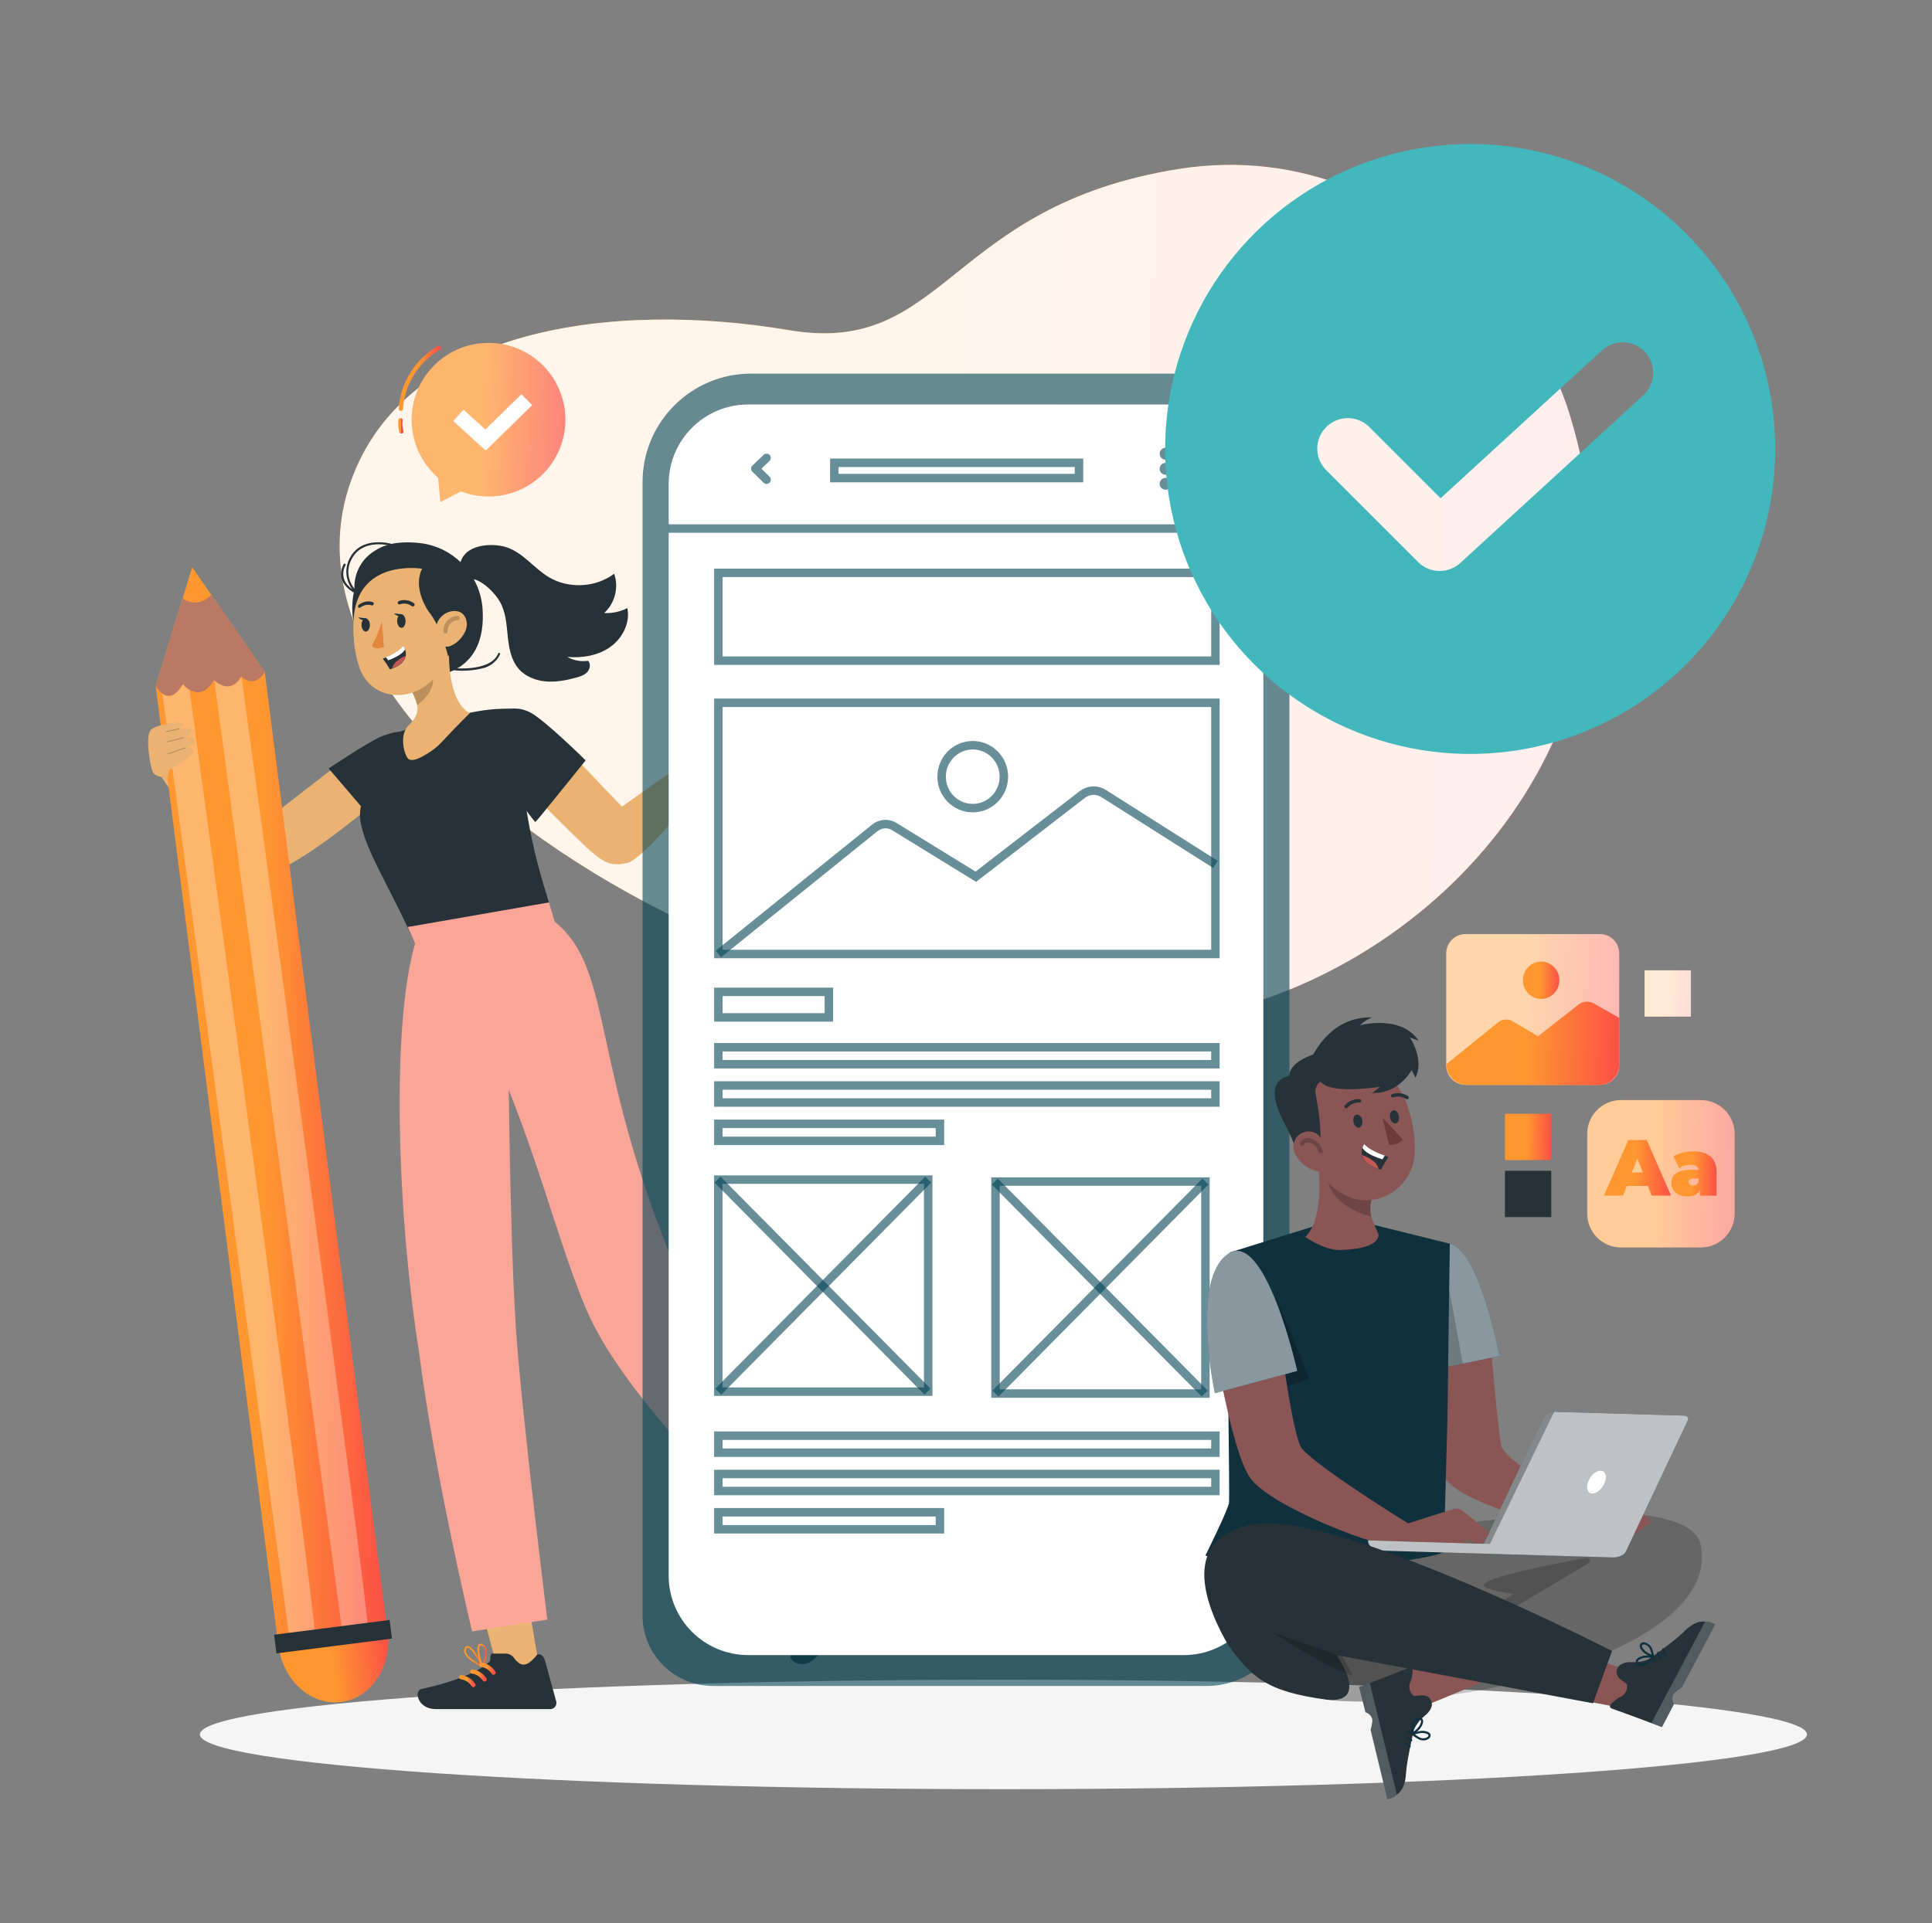 <svg width="228" height="227" viewBox="0 0 228 227" fill="none" xmlns="http://www.w3.org/2000/svg">
<rect x="0" y="0" width="228" height="227" fill="#808080" stroke="none"/>
<g id="Mobile UI-UX-rafiki 1">
<g id="freepik--background-simple--inject-31">
<g id="Group">
<path id="Vector" d="M185.251 48.956C183.245 42.396 179.155 36.121 172.84 30.618C165.397 24.132 153.886 17.597 139.084 19.952C111.757 24.301 111.673 42.102 93.158 38.98C72.185 35.445 47.758 38.715 41.369 56.927C29.234 91.518 105.89 131.201 147.209 118.588C172.932 110.736 195.9 83.787 185.251 48.956Z" fill="url(#paint0_linear_10047_28924)"/>
<path id="Vector_2" opacity="0.9" d="M185.251 48.956C183.245 42.396 179.155 36.121 172.84 30.618C165.397 24.132 153.886 17.597 139.084 19.952C111.757 24.301 111.673 42.102 93.158 38.98C72.185 35.445 47.758 38.715 41.369 56.927C29.234 91.518 105.89 131.201 147.209 118.588C172.932 110.736 195.9 83.787 185.251 48.956Z" fill="white"/>
</g>
</g>
<g id="freepik--Shadow--inject-31">
<path id="Vector_3" d="M213.244 204.737C213.244 208.307 170.788 211.201 118.415 211.201C66.042 211.201 23.586 208.307 23.586 204.737C23.586 201.167 66.042 198.273 118.415 198.273C170.788 198.273 213.244 201.167 213.244 204.737Z" fill="#F5F5F5"/>
</g>
<g id="freepik--Text--inject-31">
<g id="Group_2">
<path id="Vector_4" d="M200.721 129.859H191.305C189.102 129.859 187.316 131.645 187.316 133.848V143.264C187.316 145.467 189.102 147.252 191.305 147.252H200.721C202.924 147.252 204.709 145.467 204.709 143.264V133.848C204.709 131.645 202.924 129.859 200.721 129.859Z" fill="url(#paint1_linear_10047_28924)"/>
<path id="Vector_5" opacity="0.5" d="M200.721 129.859H191.305C189.102 129.859 187.316 131.645 187.316 133.848V143.264C187.316 145.467 189.102 147.252 191.305 147.252H200.721C202.924 147.252 204.709 145.467 204.709 143.264V133.848C204.709 131.645 202.924 129.859 200.721 129.859Z" fill="white"/>
<g id="Group_3">
<path id="Vector_6" d="M194.476 139.992H191.979L191.538 141.137H189.285L192.157 134.566H194.335L197.208 141.137H194.917L194.476 139.992ZM193.866 138.396L193.228 136.744L192.589 138.396H193.866Z" fill="url(#paint2_linear_10047_28924)"/>
<path id="Vector_7" d="M202.578 138.379V141.139H200.606V140.463C200.362 140.979 199.874 141.233 199.152 141.233C197.894 141.233 197.246 140.519 197.246 139.637C197.246 138.642 197.997 138.088 199.593 138.088H200.447C200.381 137.694 200.081 137.487 199.48 137.487C199.02 137.487 198.504 137.637 198.166 137.891L197.49 136.492C198.091 136.117 199.001 135.91 199.799 135.91C201.564 135.91 202.578 136.671 202.578 138.379ZM200.456 139.468V139.111H199.931C199.48 139.111 199.283 139.261 199.283 139.543C199.283 139.778 199.471 139.956 199.79 139.956C200.081 139.956 200.344 139.806 200.456 139.468Z" fill="url(#paint3_linear_10047_28924)"/>
</g>
</g>
</g>
<g id="freepik--Image--inject-31">
<g id="Group_4">
<path id="Vector_8" d="M188.799 110.258H172.969C171.702 110.258 170.676 111.284 170.676 112.551V125.768C170.676 127.034 171.702 128.061 172.969 128.061H188.799C190.065 128.061 191.091 127.034 191.091 125.768V112.551C191.091 111.284 190.065 110.258 188.799 110.258Z" fill="url(#paint4_linear_10047_28924)"/>
<path id="Vector_9" opacity="0.6" d="M188.799 110.258H172.969C171.702 110.258 170.676 111.284 170.676 112.551V125.768C170.676 127.034 171.702 128.061 172.969 128.061H188.799C190.065 128.061 191.091 127.034 191.091 125.768V112.551C191.091 111.284 190.065 110.258 188.799 110.258Z" fill="white"/>
<path id="Vector_10" d="M186.31 118.565L181.505 122.327L178.531 120.562C177.979 120.235 177.282 120.285 176.784 120.689L170.7 125.61C170.675 126.957 171.759 128.063 173.106 128.065L188.677 128.088C190.016 128.073 191.093 126.983 191.093 125.644V120.151L188.054 118.434C187.5 118.121 186.812 118.173 186.31 118.565Z" fill="url(#paint5_linear_10047_28924)"/>
<path id="Vector_11" d="M184.025 115.71C184.025 116.929 183.061 117.917 181.87 117.917C180.68 117.917 179.715 116.929 179.715 115.71C179.715 114.492 180.68 113.504 181.87 113.504C183.061 113.504 184.025 114.492 184.025 115.71Z" fill="url(#paint6_linear_10047_28924)"/>
</g>
</g>
<g id="freepik--Colors--inject-31">
<path id="Vector_12" d="M183.066 131.473H177.602V136.937H183.066V131.473Z" fill="url(#paint7_linear_10047_28924)"/>
<path id="Vector_13" d="M183.066 138.203H177.602V143.668H183.066V138.203Z" fill="#263238"/>
<g id="Group_5">
<path id="Vector_14" d="M199.547 114.539H194.082V120.004H199.547V114.539Z" fill="url(#paint8_linear_10047_28924)"/>
<path id="Vector_15" opacity="0.8" d="M199.547 114.539H194.082V120.004H199.547V114.539Z" fill="white"/>
</g>
</g>
<g id="freepik--Speech_Bubble--inject-31">
<g id="Group_6">
<g id="Group_7">
<path id="Vector_16" d="M50.909 43.48C54.258 39.757 59.992 39.454 63.715 42.803C67.438 46.153 67.741 51.886 64.391 55.609C61.806 58.484 57.801 59.31 54.396 58L51.974 59.245L51.702 56.381C51.664 56.347 51.623 56.32 51.585 56.286C47.862 52.936 47.559 47.203 50.909 43.48Z" fill="url(#paint9_linear_10047_28924)"/>
<g id="Group_8" opacity="0.3">
<path id="Vector_17" d="M50.909 43.48C54.258 39.757 59.992 39.454 63.715 42.803C67.438 46.153 67.741 51.886 64.391 55.609C61.806 58.484 57.801 59.31 54.396 58L51.974 59.245L51.702 56.381C51.664 56.347 51.623 56.32 51.585 56.286C47.862 52.936 47.559 47.203 50.909 43.48Z" fill="white"/>
</g>
<path id="Vector_18" d="M51.812 41.066C49.238 42.503 47.479 45.305 47.305 48.248" stroke="url(#paint10_linear_10047_28924)" stroke-width="0.5" stroke-linecap="round" stroke-linejoin="round"/>
<path id="Vector_19" d="M47.271 49.602C47.211 50.047 47.245 50.505 47.369 50.938" stroke="url(#paint11_linear_10047_28924)" stroke-width="0.5" stroke-linecap="round" stroke-linejoin="round"/>
</g>
<path id="Vector_20" d="M57.316 53.186L53.488 49.693L54.707 48.357L57.274 50.7L61.539 46.535L62.802 47.829L57.316 53.186Z" fill="white"/>
</g>
</g>
<g id="freepik--Character_1--inject-31">
<g id="Group_9">
<g id="Group_10">
<g id="Group_11">
<path id="Vector_21" d="M81.512 89.918C81.512 89.918 80.942 88.791 81.278 87.802C81.615 86.814 81.62 85.935 81.921 85.217C82.222 84.499 82.548 85.498 82.614 86.064C82.68 86.63 82.76 87.272 83.177 87.153C83.595 87.035 86.203 84.367 86.801 84.269C87.398 84.171 87.111 84.735 87.111 84.735C87.111 84.735 87.762 84.104 88.082 84.293C88.165 84.343 88.279 84.592 88.027 84.926C87.461 85.678 86.192 87.194 86.192 87.194C86.263 87.105 87.963 85.346 88.252 85.116C88.63 84.815 88.962 84.865 89.129 85.09C89.367 85.41 87.334 87.663 87.314 87.818C87.314 87.818 88.442 86.482 88.946 86.584C89.45 86.686 88.786 87.566 88.053 88.231C87.382 88.84 86.224 90.211 85.481 90.764C84.566 91.446 83.798 91.698 82.861 91.181C81.924 90.663 81.512 89.918 81.512 89.918Z" fill="#E9B376"/>
<path id="Vector_22" opacity="0.3" d="M87.009 84.801C86.5 85.32 86.014 85.861 85.555 86.424" stroke="black" stroke-width="0.25" stroke-linecap="round" stroke-linejoin="round"/>
<path id="Vector_23" opacity="0.3" d="M86.894 88.353C86.42 87.543 85.703 86.877 84.859 86.465" stroke="black" stroke-width="0.25" stroke-linecap="round" stroke-linejoin="round"/>
<path id="Vector_24" opacity="0.3" d="M83.254 87.617C83.484 87.923 83.604 88.31 83.586 88.692C83.569 89.074 83.414 89.448 83.156 89.731" stroke="black" stroke-width="0.25" stroke-linecap="round" stroke-linejoin="round"/>
</g>
<path id="Vector_25" d="M60.758 84.122C60.758 84.122 62.705 83.786 65.961 87.342C70.076 91.837 73.404 95.205 73.404 95.205L82.136 89.038L84.3 91.175C84.3 91.175 76.153 101.296 74.112 101.836C72.071 102.376 71.183 101.687 69.862 100.607C68.542 99.527 60.319 91.244 60.499 91.304C60.679 91.364 60.758 84.122 60.758 84.122Z" fill="#EBB373"/>
</g>
<path id="Vector_26" d="M63.444 195.677C63.414 195.412 62.46 189.859 62.46 189.859L57.141 191.07L58.642 196.752L62.283 197.367L63.444 195.677Z" fill="#EBB373"/>
<path id="Vector_27" d="M20.379 89.438C20.647 89.602 30.103 97.8 30.212 97.746C30.322 97.691 40.106 89.984 40.707 89.711C41.308 89.438 44.441 94.903 44.159 94.903C43.877 94.903 34.533 103.129 30.637 103.347C26.739 103.566 18.469 90.859 18.469 90.859L20.379 89.438Z" fill="#EBB373"/>
<path id="Vector_28" d="M102.361 184.731L99.128 187.546L91.731 181.116L94.964 178.297L102.361 184.731Z" fill="#EBB373"/>
<g id="Group_12">
<path id="Vector_29" d="M96.205 186.441L97.405 185.232C97.676 184.959 98.066 184.843 98.447 184.9C100.091 185.148 100.251 184.266 100.108 182.62C100.53 182.082 101.212 182.501 101.4 182.609L105.585 184.967C105.937 185.161 106.066 185.604 105.872 185.957C105.838 186.019 105.794 186.077 105.743 186.127C104.286 187.595 103.597 188.29 101.784 190.117L96.239 195.707C94.727 197.23 92.878 196.023 93.359 195.254C95.535 191.813 96.687 188.991 96.732 187.304C96.748 187 96.476 187.059 96.205 186.441Z" fill="#263238"/>
<path id="Vector_30" d="M95.038 188.72C95.569 188.638 96.091 188.5 96.594 188.309C96.64 188.285 96.658 188.228 96.635 188.182C96.622 188.157 96.598 188.139 96.571 188.133C96.318 188.048 94.078 187.338 93.597 187.782C93.507 187.859 93.468 187.982 93.499 188.097C93.53 188.316 93.663 188.507 93.857 188.611C94.229 188.772 94.643 188.811 95.038 188.72ZM96.246 188.226C95.638 188.423 94.501 188.729 93.974 188.433C93.837 188.352 93.742 188.215 93.712 188.058C93.696 188.01 93.711 187.957 93.751 187.924C94.016 187.682 95.319 187.954 96.246 188.226Z" fill="url(#paint12_linear_10047_28924)"/>
<path id="Vector_31" d="M96.573 188.316C96.595 188.32 96.618 188.317 96.639 188.307C96.664 188.279 96.669 188.239 96.653 188.205C96.642 188.116 95.873 186.103 94.733 186.387C94.451 186.463 94.387 186.612 94.391 186.729C94.391 187.289 95.856 188.158 96.525 188.339L96.573 188.316ZM94.87 186.537C95.604 186.441 96.187 187.598 96.394 188.065C95.657 187.791 94.579 187.052 94.596 186.708C94.592 186.68 94.582 186.603 94.794 186.553L94.87 186.537Z" fill="url(#paint13_linear_10047_28924)"/>
<path id="Vector_32" d="M96.305 188.207C96.775 187.847 97.407 187.707 97.985 187.836" stroke="url(#paint14_linear_10047_28924)" stroke-width="0.5" stroke-linecap="round" stroke-linejoin="round"/>
<path id="Vector_33" d="M96.125 189.519C96.595 189.159 97.227 189.02 97.805 189.149" stroke="url(#paint15_linear_10047_28924)" stroke-width="0.5" stroke-linecap="round" stroke-linejoin="round"/>
<path id="Vector_34" d="M95.672 190.926C96.142 190.566 96.774 190.426 97.352 190.555" stroke="url(#paint16_linear_10047_28924)" stroke-width="0.5" stroke-linecap="round" stroke-linejoin="round"/>
</g>
<g id="Group_13">
<g id="Group_14">
<path id="Vector_35" d="M40.258 200.907C43.817 200.453 46.273 196.733 45.745 192.599C45.217 188.466 41.904 185.484 38.345 185.938C34.787 186.393 32.331 190.113 32.859 194.246C33.387 198.38 36.7 201.362 40.258 200.907Z" fill="url(#paint17_linear_10047_28924)"/>
</g>
<path id="Vector_36" d="M18.367 80.96L22.683 66.961L31.244 79.315L45.653 192.072L32.776 193.718L18.367 80.96Z" fill="url(#paint18_linear_10047_28924)"/>
<path id="Vector_37" d="M24.948 70.219C23.923 71.243 22.789 71.397 21.54 70.663L18.367 80.959C18.367 80.959 19.849 83.718 21.573 80.747C21.573 80.747 23.542 83.211 25.245 80.278C25.245 80.278 27.092 82.204 28.448 79.869C28.448 79.869 30.041 81.386 31.244 79.314L24.948 70.219Z" fill="#B97964"/>
<path id="Vector_38" opacity="0.3" d="M25.289 80.288L40.428 192.896L43.426 192.513C43.885 192.313 28.492 79.879 28.492 79.879C27.136 82.214 25.289 80.288 25.289 80.288Z" fill="white"/>
<path id="Vector_39" opacity="0.3" d="M21.587 80.785C20.636 82.423 19.759 82.318 19.164 81.895L34.197 193.717L37.195 193.333C37.632 193.143 23.699 91.206 22.364 81.449C21.892 81.165 21.587 80.785 21.587 80.785Z" fill="white"/>
<path id="Vector_40" d="M32.623 195.169L46.262 193.426L45.98 191.225L32.342 192.968L32.623 195.169Z" fill="#263238"/>
</g>
<g id="Group_15">
<path id="Vector_41" d="M20.052 90.845C20.052 90.845 22.57 89.544 22.772 88.79C22.974 88.035 21.887 88.281 21.887 88.281C21.887 88.281 23.067 87.937 22.988 87.416C22.894 86.792 21.756 87.054 21.756 87.054C21.756 87.054 22.708 86.734 22.607 86.275C22.503 85.8 21.197 86.005 21.197 86.005C21.197 86.005 21.825 85.653 21.574 85.374C21.324 85.094 18.545 85.477 17.822 86.136C17.099 86.796 17.7 90.353 18.014 91.091C18.104 91.303 18.32 91.638 19.368 91.786C19.587 91.817 19.798 91.675 19.847 91.459L19.978 90.885L20.052 90.845Z" fill="#EBB373"/>
<path id="Vector_42" opacity="0.2" d="M21.872 88.224L21.867 88.225L19.839 88.924C19.812 88.933 19.798 88.966 19.808 88.997C19.818 89.028 19.849 89.046 19.875 89.036L21.903 88.338C21.93 88.328 21.945 88.296 21.935 88.265C21.925 88.235 21.898 88.218 21.872 88.224Z" fill="black"/>
<path id="Vector_43" opacity="0.2" d="M21.685 87.009L21.684 87.009L19.683 87.525C19.655 87.532 19.639 87.564 19.646 87.595C19.654 87.627 19.678 87.643 19.712 87.64L21.713 87.124C21.741 87.117 21.757 87.085 21.749 87.054C21.741 87.022 21.713 87.003 21.685 87.009Z" fill="black"/>
<path id="Vector_44" opacity="0.2" d="M21.116 85.962L19.617 86.303C19.589 86.309 19.573 86.34 19.58 86.372C19.587 86.404 19.616 86.424 19.644 86.418L21.142 86.077C21.17 86.071 21.187 86.04 21.18 86.008C21.172 85.977 21.144 85.956 21.116 85.962Z" fill="black"/>
</g>
<g id="Group_16">
<path id="Vector_45" d="M57.982 195.199H59.686C60.071 195.199 60.428 195.394 60.655 195.705C61.638 197.047 62.376 196.54 63.444 195.278C64.123 195.199 64.306 195.979 64.362 196.188L65.635 200.82C65.745 201.207 65.522 201.61 65.135 201.72C65.066 201.74 64.995 201.75 64.923 201.748H51.428C49.282 201.748 48.837 199.585 49.721 199.385C53.697 198.507 56.512 197.337 57.741 196.18C57.969 195.978 57.735 195.826 57.982 195.199Z" fill="#263238"/>
<path id="Vector_46" d="M55.541 195.974C55.974 196.293 56.438 196.566 56.928 196.789C56.978 196.805 57.031 196.778 57.047 196.728C57.056 196.701 57.052 196.672 57.037 196.648C56.919 196.409 55.846 194.318 55.192 194.29C55.073 194.28 54.959 194.34 54.898 194.442C54.765 194.618 54.724 194.847 54.786 195.059C54.934 195.437 55.198 195.757 55.541 195.974ZM56.743 196.483C56.175 196.191 55.156 195.599 54.995 195.017C54.956 194.862 54.986 194.698 55.077 194.566C55.099 194.521 55.148 194.494 55.199 194.499C55.558 194.517 56.282 195.634 56.743 196.483Z" fill="url(#paint19_linear_10047_28924)"/>
<path id="Vector_47" d="M56.908 196.781C56.921 196.8 56.94 196.814 56.961 196.822C56.998 196.82 57.031 196.796 57.044 196.76C57.099 196.69 57.987 194.726 56.982 194.117C56.73 193.97 56.579 194.029 56.498 194.115C56.101 194.51 56.516 196.161 56.858 196.764L56.908 196.781ZM56.972 194.32C57.557 194.773 57.146 196.002 56.961 196.477C56.636 195.762 56.401 194.476 56.658 194.245C56.675 194.223 56.722 194.161 56.907 194.277L56.972 194.32Z" fill="url(#paint20_linear_10047_28924)"/>
<path id="Vector_48" d="M56.801 196.516C57.387 196.596 57.932 196.946 58.247 197.447" stroke="url(#paint21_linear_10047_28924)" stroke-width="0.5" stroke-linecap="round" stroke-linejoin="round"/>
<path id="Vector_49" d="M55.742 197.312C56.329 197.393 56.873 197.743 57.189 198.244" stroke="url(#paint22_linear_10047_28924)" stroke-width="0.5" stroke-linecap="round" stroke-linejoin="round"/>
<path id="Vector_50" d="M54.426 197.98C55.013 198.061 55.557 198.411 55.872 198.912" stroke="url(#paint23_linear_10047_28924)" stroke-width="0.5" stroke-linecap="round" stroke-linejoin="round"/>
</g>
<g id="Group_17">
<path id="Vector_51" d="M45.15 87.42C45.15 87.42 42.139 94.143 42.513 96.78C43.012 100.302 46.042 104.706 48.982 111.402L65.481 108.846C63.477 102.171 61.959 98.442 60.772 83.645C58.329 83.643 57.201 83.755 54.786 84.273C52.212 84.791 49.679 85.491 47.204 86.368C44.022 87.543 45.15 87.42 45.15 87.42Z" fill="#263238"/>
<path id="Vector_52" d="M59.789 83.876C59.789 83.876 60.853 83.241 62.53 84.075C64.207 84.909 69.113 89.757 69.113 89.757C69.113 89.757 63.26 97.044 63.174 97.044C63.088 97.044 59.961 92.799 59.961 92.799L59.789 83.876Z" fill="#263238"/>
</g>
<path id="Vector_53" d="M42.784 95.388L38.785 90.71C38.785 90.71 43.689 87.428 45.085 86.9C46.481 86.372 47.205 86.371 47.205 86.371L42.784 95.388Z" fill="#263238"/>
<g id="Group_18">
<path id="Vector_54" d="M48.981 111.404C46.145 121.105 46.882 143.466 49.451 159.596C51.295 174.168 55.713 192.576 55.713 192.576L64.591 191.184C64.591 191.184 61.62 167.32 60.906 157.146C59.939 143.125 59.882 109.715 59.882 109.715L48.111 109.414L48.981 111.404Z" fill="#FBA599"/>
<path id="Vector_55" d="M48.195 109.413C48.195 109.413 54.065 115.758 58.391 124.922C62.896 134.466 65.93 146.992 69.252 154.704C74.512 166.914 93.751 183.975 93.751 183.975L98.297 180.203C98.297 180.203 84.553 160.756 80.914 152.474C69.261 125.962 72.72 114.733 65.48 108.81L64.796 106.523L48.195 109.413Z" fill="#FBA599"/>
</g>
<path id="Vector_56" d="M42.371 70.228C42.399 70.219 42.423 70.201 42.44 70.177C42.472 70.117 42.451 70.042 42.392 70.008C41.121 69.09 40.739 67.367 41.501 65.997C42.775 63.521 45.983 64.398 46.016 64.404C46.079 64.433 46.153 64.406 46.182 64.343C46.211 64.28 46.183 64.206 46.12 64.177C46.109 64.171 46.096 64.168 46.083 64.166C46.054 64.174 42.643 63.225 41.276 65.884C40.477 67.367 40.891 69.212 42.246 70.212C42.283 70.237 42.329 70.243 42.371 70.228Z" fill="#263238"/>
<path id="Vector_57" d="M42.61 70.317C42.65 70.305 42.682 70.274 42.696 70.235C42.715 70.17 42.679 70.102 42.615 70.08C42.615 70.08 41.112 69.582 40.645 68.479C40.423 67.902 40.472 67.257 40.779 66.72C40.814 66.66 40.793 66.583 40.733 66.549L40.729 66.546C40.667 66.514 40.591 66.536 40.556 66.596C40.216 67.198 40.164 67.921 40.415 68.566C40.927 69.775 42.47 70.284 42.539 70.306C42.561 70.317 42.586 70.321 42.61 70.317Z" fill="#263238"/>
<path id="Vector_58" d="M56.874 78.905C57.807 78.723 58.599 78.11 59.01 77.252C59.042 77.192 59.021 77.117 58.961 77.084C58.904 77.049 58.83 77.068 58.796 77.125L58.792 77.132C57.942 79.284 53.676 78.881 53.633 78.877C53.564 78.869 53.502 78.918 53.493 78.987L53.493 78.99C53.485 79.056 53.532 79.116 53.598 79.125L53.605 79.125C54.699 79.235 55.804 79.161 56.874 78.905Z" fill="#263238"/>
<path id="Vector_59" d="M74.035 71.782C73.194 72.213 72.237 72.415 71.294 72.363C72.562 71.241 73.053 69.321 72.478 67.728C70.291 69.371 67.098 69.534 64.756 68.122C63.024 67.078 61.751 65.281 59.84 64.621C58.182 64.049 54.738 64.164 54.289 66.615L55.032 68.424C56.304 67.861 58.283 69.804 58.981 71.007C59.679 72.21 59.772 73.656 59.912 75.04C60.051 76.423 60.292 77.884 61.2 78.937C61.989 79.851 63.196 80.331 64.398 80.437C65.6 80.543 66.807 80.31 67.972 79.994C68.452 79.864 68.95 79.705 69.293 79.345C69.635 78.985 69.749 78.36 69.407 77.999C68.569 78.13 67.689 77.969 66.953 77.549C68.716 77.693 70.573 77.394 72.017 76.372C73.461 75.35 74.396 73.514 74.035 71.782Z" fill="#263238"/>
<path id="Vector_60" d="M42.204 71.185C41.244 68.866 42.157 66.195 44.337 64.949C45.778 64.021 47.705 63.898 49.549 64.106C53.571 64.559 56.69 67.874 56.953 71.913C57.169 75.233 56.235 78.831 51.561 79.77C42.337 81.624 42.204 71.185 42.204 71.185Z" fill="#263238"/>
<path id="Vector_61" d="M55.441 84.183C55.441 84.183 54.002 85.575 52.17 87.557C51.789 87.969 51.359 88.338 50.895 88.656C49.645 89.515 48.478 90.057 48.076 89.453C47.987 89.32 47.914 89.174 47.854 89.019C47.452 87.976 47.395 86.452 48.184 85.662C49.075 84.771 49.471 84.05 49.174 83.016C49.013 82.428 48.727 81.835 48.405 81.264L49.459 80.456L53.025 75.93C52.848 78.476 53.15 82.95 55.441 84.183Z" fill="#EBB373"/>
<path id="Vector_62" opacity="0.2" d="M49.233 83.242C50.267 82.458 51.353 81.178 51.058 79.89C50.931 79.349 50.753 78.842 50.584 78.523L48.672 81.761C48.911 82.22 49.015 82.53 49.233 83.242Z" fill="black"/>
<path id="Vector_63" d="M53.282 71.252C53.375 75.436 53.502 77.2 51.612 79.615C48.77 83.247 43.7 82.712 42.381 78.705C41.194 75.098 41.242 68.861 45.109 66.658C48.919 64.487 53.19 67.067 53.282 71.252Z" fill="#EBB373"/>
<path id="Vector_64" d="M47.858 73.246C47.887 73.686 47.691 74.073 47.419 74.109C47.148 74.146 46.904 73.819 46.874 73.378C46.844 72.938 47.041 72.551 47.312 72.514C47.584 72.478 47.828 72.805 47.858 73.246Z" fill="#263238"/>
<path id="Vector_65" d="M43.648 73.706C43.675 74.133 43.478 74.508 43.208 74.545C42.937 74.582 42.694 74.265 42.667 73.838C42.639 73.411 42.836 73.036 43.107 72.999C43.378 72.962 43.62 73.279 43.648 73.706Z" fill="#263238"/>
<path id="Vector_66" d="M48.764 71.587C48.712 71.599 48.656 71.59 48.611 71.557C47.906 71.039 47.211 71.328 47.203 71.332C47.1 71.375 46.986 71.327 46.949 71.221C46.912 71.115 46.967 70.993 47.071 70.948C47.107 70.933 47.979 70.569 48.854 71.212C48.941 71.276 48.958 71.406 48.891 71.501C48.858 71.546 48.812 71.576 48.764 71.587Z" fill="#263238"/>
<path id="Vector_67" d="M42.377 71.745C42.334 71.736 42.296 71.709 42.272 71.666C42.224 71.576 42.257 71.452 42.345 71.388C43.231 70.748 43.978 71.073 44.01 71.087C44.099 71.127 44.132 71.243 44.085 71.345C44.037 71.447 43.927 71.498 43.838 71.458C43.809 71.445 43.225 71.203 42.52 71.712C42.475 71.745 42.423 71.755 42.377 71.745Z" fill="#263238"/>
<path id="Vector_68" d="M45.076 73.336C45.076 73.336 44.605 74.96 43.984 76.009C43.876 76.193 43.983 76.43 44.19 76.481C44.723 76.611 45.302 76.372 45.302 76.372L45.076 73.336Z" fill="#E4873E"/>
<path id="Vector_69" d="M47.468 72.515L46.492 72.398C46.492 72.398 47.093 73.048 47.468 72.515Z" fill="#263238"/>
<path id="Vector_70" d="M43.253 72.995L42.277 72.879C42.277 72.879 42.878 73.528 43.253 72.995Z" fill="#263238"/>
<path id="Vector_71" d="M50.563 72.157C50.563 72.157 48.637 69.449 49.819 67.131C49.819 67.131 41.956 65.838 41.724 73.389C41.724 73.389 40.147 66.489 47.095 65.022C54.044 63.555 55.924 73.767 52.887 77.477C52.885 77.488 52.107 74.034 50.563 72.157Z" fill="#263238"/>
<path id="Vector_72" d="M54.921 74.487C54.529 75.392 53.795 76.016 53.087 76.282C52.022 76.681 51.255 74.984 51.504 73.843C51.728 72.816 52.731 72.039 53.822 72.133C54.897 72.225 55.37 73.452 54.921 74.487Z" fill="#EBB373"/>
<path id="Vector_73" opacity="0.2" d="M52.58 74.528C52.561 74.133 52.705 73.733 52.971 73.44C53.237 73.147 53.621 72.965 54.017 72.945" stroke="black" stroke-width="0.5" stroke-linecap="round" stroke-linejoin="round"/>
<path id="Vector_74" d="M45.168 77.737C45.479 78.141 45.76 78.566 46.011 79.009L46.271 78.934C47.414 78.499 47.796 77.92 47.886 77.43C47.921 77.181 47.895 76.927 47.81 76.69C47.767 76.554 47.705 76.424 47.627 76.305C47.042 76.888 46.337 77.336 45.562 77.62C45.319 77.684 45.168 77.737 45.168 77.737Z" fill="#263238"/>
<path id="Vector_75" d="M45.551 77.581L45.812 77.949C46.884 77.539 47.589 77.103 47.799 76.651C47.756 76.515 47.694 76.385 47.616 76.266C47.031 76.848 46.326 77.297 45.551 77.581Z" fill="white"/>
<path id="Vector_76" d="M46.266 78.915C47.408 78.478 47.791 77.9 47.88 77.41C47.449 77.583 47.052 77.833 46.708 78.147C46.485 78.351 46.33 78.619 46.266 78.915Z" fill="#C15854"/>
</g>
</g>
<g id="freepik--Device--inject-31">
<g id="Group_19">
<path id="Vector_77" d="M88.636 44.102H139.364C146.433 44.102 152.172 49.84 152.172 56.909V189.255C152.172 194.641 147.799 199.014 142.413 199.014H84.142C79.554 199.014 75.828 195.289 75.828 190.7V56.909C75.828 49.84 81.567 44.102 88.636 44.102Z" fill="#024355" fill-opacity="0.6"/>
<path id="Vector_78" d="M139.7 47.746H88.297C83.113 47.746 78.91 51.949 78.91 57.133V185.985C78.91 191.169 83.113 195.372 88.297 195.372H139.7C144.885 195.372 149.088 191.169 149.088 185.985V57.133C149.088 51.949 144.885 47.746 139.7 47.746Z" fill="white"/>
<path id="Vector_79" d="M127.334 54.629H98.461V56.434H127.334V54.629Z" stroke="#024355" stroke-opacity="0.6" stroke-miterlimit="10"/>
<g id="Group_20">
<path id="Vector_80" d="M138.233 53.561C138.233 53.947 137.924 54.259 137.543 54.259C137.161 54.259 136.852 53.947 136.852 53.561C136.852 53.176 137.161 52.863 137.543 52.863C137.924 52.863 138.233 53.176 138.233 53.561Z" fill="#024355" fill-opacity="0.6"/>
<path id="Vector_81" d="M138.233 55.339C138.233 55.724 137.924 56.037 137.543 56.037C137.161 56.037 136.852 55.724 136.852 55.339C136.852 54.953 137.161 54.641 137.543 54.641C137.924 54.641 138.233 54.953 138.233 55.339Z" fill="#024355" fill-opacity="0.6"/>
<path id="Vector_82" d="M138.233 57.112C138.233 57.498 137.924 57.81 137.543 57.81C137.161 57.81 136.852 57.498 136.852 57.112C136.852 56.727 137.161 56.414 137.543 56.414C137.924 56.414 138.233 56.727 138.233 57.112Z" fill="#024355" fill-opacity="0.6"/>
</g>
<path id="Vector_83" d="M90.464 54.051L89.141 55.322L90.464 56.625" stroke="#024355" stroke-opacity="0.6" stroke-linecap="round" stroke-linejoin="round"/>
<path id="Vector_84" d="M143.434 67.621H84.777V77.987H143.434V67.621Z" stroke="#024355" stroke-opacity="0.6" stroke-miterlimit="10"/>
<path id="Vector_85" d="M78.891 62.391H149.405" stroke="#024355" stroke-opacity="0.6" stroke-miterlimit="10"/>
<path id="Vector_86" d="M143.434 82.961H84.777V112.613H143.434V82.961Z" stroke="#024355" stroke-opacity="0.6" stroke-miterlimit="10"/>
<path id="Vector_87" d="M84.777 112.614L103.247 97.719C103.906 97.187 104.824 97.129 105.544 97.572L115.159 103.493L127.721 93.788C128.455 93.221 129.46 93.174 130.242 93.67L143.434 102.036" stroke="#024355" stroke-opacity="0.6" stroke-miterlimit="10"/>
<path id="Vector_88" d="M114.795 95.392C116.824 95.392 118.468 93.73 118.468 91.68C118.468 89.63 116.824 87.969 114.795 87.969C112.766 87.969 111.121 89.63 111.121 91.68C111.121 93.73 112.766 95.392 114.795 95.392Z" stroke="#024355" stroke-opacity="0.6" stroke-miterlimit="10"/>
<path id="Vector_89" d="M97.818 117.082H84.777V120.097H97.818V117.082Z" stroke="#024355" stroke-opacity="0.6" stroke-miterlimit="10"/>
<path id="Vector_90" d="M143.434 123.617H84.777V125.627H143.434V123.617Z" stroke="#024355" stroke-opacity="0.6" stroke-miterlimit="10"/>
<path id="Vector_91" d="M143.434 128.137H84.777V130.147H143.434V128.137Z" stroke="#024355" stroke-opacity="0.6" stroke-miterlimit="10"/>
<path id="Vector_92" d="M110.925 132.66H84.777V134.67H110.925V132.66Z" stroke="#024355" stroke-opacity="0.6" stroke-miterlimit="10"/>
<path id="Vector_93" d="M143.434 169.469H84.777V171.479H143.434V169.469Z" stroke="#024355" stroke-opacity="0.6" stroke-miterlimit="10"/>
<path id="Vector_94" d="M143.434 173.992H84.777V176.002H143.434V173.992Z" stroke="#024355" stroke-opacity="0.6" stroke-miterlimit="10"/>
<path id="Vector_95" d="M110.925 178.512H84.777V180.522H110.925V178.512Z" stroke="#024355" stroke-opacity="0.6" stroke-miterlimit="10"/>
<g id="Group_21">
<path id="Vector_96" d="M109.54 139.246H84.766V164.275H109.54V139.246Z" stroke="#024355" stroke-opacity="0.6" stroke-miterlimit="10"/>
<path id="Vector_97" d="M84.766 164.275L109.54 139.246" stroke="#024355" stroke-opacity="0.6" stroke-miterlimit="10"/>
<path id="Vector_98" d="M109.458 164.275L84.684 139.246" stroke="#024355" stroke-opacity="0.6" stroke-miterlimit="10"/>
</g>
<g id="Group_22">
<path id="Vector_99" d="M142.255 139.473H117.48V164.501H142.255V139.473Z" stroke="#024355" stroke-opacity="0.6" stroke-miterlimit="10"/>
<path id="Vector_100" d="M117.48 164.501L142.255 139.473" stroke="#024355" stroke-opacity="0.6" stroke-miterlimit="10"/>
<path id="Vector_101" d="M142.173 164.501L117.398 139.473" stroke="#024355" stroke-opacity="0.6" stroke-miterlimit="10"/>
</g>
</g>
</g>
<g id="freepik--Character_2--inject-31">
<g id="Group_23">
<g id="Group_24">
<g id="Group_25">
<path id="Vector_102" opacity="0.2" d="M158.288 182.192C158.288 182.192 199.04 173.904 200.716 182.39C203.109 194.504 173.67 201.738 158.131 200.784C142.593 199.83 158.288 182.192 158.288 182.192Z" fill="black"/>
<path id="Vector_103" opacity="0.2" d="M187.359 184.598L167.996 196.116L170.427 199.796C170.427 199.796 169.032 201.736 166.668 195.579L178.656 188.153C178.656 188.153 174.987 187.675 175.096 187.102C175.28 186.162 183.419 184.602 187.13 183.901C187.323 183.838 187.53 183.943 187.593 184.135C187.656 184.328 187.551 184.535 187.359 184.598Z" fill="black"/>
<path id="Vector_104" opacity="0.2" d="M167.349 194.736L170.488 200.176C166.402 200.766 162.263 200.97 158.132 200.784C156.774 200.735 155.435 200.452 154.182 199.947L153.086 197.795L155.728 192.852L167.349 194.736Z" fill="black"/>
<g id="Group_26">
<path id="Vector_105" d="M173.706 192.797L165.094 197.909L166.488 202.057L176.545 197.889L173.706 192.797Z" fill="#895555"/>
<g id="Group_27">
<path id="Vector_106" d="M160.398 199.145L161.141 202.12C161.141 202.12 161.76 202.27 161.936 202.896C162.035 203.248 161.75 204.202 161.75 204.202L163.732 212.4C163.744 212.397 164.294 212.265 164.515 212.116C164.785 211.933 165.004 211.744 165.182 211.551C165.803 210.875 165.898 209.872 165.943 209.128C166.017 207.881 166.842 204.258 166.842 204.258C166.842 204.258 167.143 203.316 168.17 202.509C168.743 202.059 169.019 201.478 168.978 201.112C168.894 200.365 168.368 200.07 167.671 200.133L166.86 200.208C166.295 199.761 166.14 199.029 166.526 198.339C166.526 198.339 167.056 196.581 166.304 196.858C165.875 197.015 163.984 197.793 162.472 198.362C162.12 198.496 161.786 198.621 161.494 198.731L161.494 198.732C160.844 198.976 160.398 199.145 160.398 199.145Z" fill="#263238"/>
<path id="Vector_107" d="M166.472 206.194C166.496 206.149 166.486 206.091 166.449 206.055C166.279 205.89 166.067 205.768 165.825 205.71C165.697 205.68 165.633 205.884 165.762 205.915C165.977 205.967 166.164 206.073 166.312 206.217C166.362 206.265 166.439 206.256 166.471 206.196L166.472 206.194Z" fill="#10303D"/>
<path id="Vector_108" d="M166.66 205.479C166.684 205.434 166.673 205.377 166.636 205.341C166.467 205.175 166.255 205.053 166.013 204.995C165.885 204.965 165.82 205.169 165.949 205.2C166.164 205.252 166.351 205.358 166.5 205.502C166.55 205.55 166.626 205.541 166.659 205.481L166.66 205.479Z" fill="#10303D"/>
<path id="Vector_109" d="M166.82 204.749C166.844 204.704 166.834 204.646 166.797 204.61C166.627 204.445 166.415 204.323 166.173 204.265C166.045 204.234 165.98 204.439 166.109 204.47C166.324 204.521 166.511 204.627 166.66 204.772C166.71 204.82 166.786 204.811 166.819 204.751L166.82 204.749Z" fill="#10303D"/>
</g>
<path id="Vector_110" opacity="0.2" d="M161.494 198.733L161.494 198.734C160.844 198.978 160.398 199.147 160.398 199.147L161.141 202.122C161.141 202.122 161.76 202.272 161.936 202.899C162.035 203.251 161.75 204.205 161.75 204.205L163.732 212.402C163.744 212.399 164.294 212.268 164.515 212.118C164.639 212.034 164.75 211.949 164.853 211.862L161.657 198.672C161.603 198.692 161.545 198.714 161.494 198.733Z" fill="white"/>
<path id="Vector_111" d="M166.707 204.697C166.985 204.603 167.265 204.509 167.556 204.466C167.846 204.422 168.15 204.432 168.423 204.54C168.55 204.591 168.681 204.678 168.705 204.813C168.73 204.954 168.625 205.088 168.506 205.168C168.277 205.321 167.979 205.352 167.71 205.292C167.44 205.233 166.927 204.864 166.707 204.697Z" stroke="#10303D" stroke-width="0.25" stroke-miterlimit="10"/>
<path id="Vector_112" d="M166.699 204.661C166.935 204.485 167.171 204.308 167.372 204.094C167.573 203.88 167.739 203.625 167.805 203.339C167.836 203.206 167.838 203.049 167.741 202.952C167.639 202.851 167.47 202.861 167.336 202.914C167.079 203.015 166.885 203.242 166.78 203.497C166.676 203.753 166.687 204.385 166.699 204.661Z" stroke="#10303D" stroke-width="0.25" stroke-miterlimit="10"/>
</g>
</g>
<path id="Vector_113" d="M175.768 156.934C175.768 156.934 176.858 170.136 177.232 170.853C178.497 173.28 187.225 177.634 187.225 177.634L191.765 176.822L194.918 179.617L192.738 181.224L190.264 180.205C188.892 180.409 187.505 180.489 186.119 180.446C183.788 180.377 172.174 177.473 170.391 174.284C168.608 171.095 168.633 156.285 168.633 156.285L175.768 156.934Z" fill="#895555"/>
<g id="Group_28">
<path id="Vector_114" d="M168.277 161.891C168.277 161.891 165.151 150.233 169.565 147.152C173.98 144.071 176.947 160.061 176.947 160.061L168.277 161.891Z" fill="#10303D"/>
<path id="Vector_115" opacity="0.5" d="M168.277 161.891C168.277 161.891 165.151 150.233 169.565 147.152C173.98 144.071 176.947 160.061 176.947 160.061L168.277 161.891Z" fill="white"/>
<path id="Vector_116" d="M170.39 183.108L170.808 167.79L171.097 146.809L162.105 144.579L155.808 144.52L145.157 147.836L144.796 152.976C144.796 152.976 145.124 176.635 145.046 177.346C144.949 178.217 142.246 183.623 142.246 183.623C153.492 186.537 170.545 183.894 170.39 183.108Z" fill="#10303D"/>
<path id="Vector_117" opacity="0.2" d="M170.871 161.344L171.023 152.207L172.63 160.973L170.871 161.344Z" fill="black"/>
<path id="Vector_118" opacity="0.2" d="M151.67 162.216C151.951 162.17 153.094 161.832 153.094 161.832L150.496 152.93L154.518 162.711L151.899 163.665L151.67 162.216Z" fill="black"/>
</g>
<g id="Group_29">
<path id="Vector_119" d="M150.672 154.941C150.672 154.941 152.437 169.615 153.664 171.018C155.739 173.388 166.174 179.824 166.174 179.824L171.526 178.123C171.901 178.012 172.31 178.091 172.606 178.331L176.147 181.203L175.793 181.484C175.64 181.606 175.422 181.625 175.249 181.532L174.694 181.236L175.306 181.871L175.101 182.034C174.898 182.195 174.621 182.247 174.368 182.171L172.761 181.689L174.227 182.728C173.885 182.999 173.418 183.083 172.995 182.949L170.645 182.204C169.018 182.526 167.365 182.713 165.704 182.764C162.909 182.853 149.868 177.861 147.512 174.418C145.155 170.975 143.035 156.903 143.035 156.903L150.672 154.941Z" fill="#895555"/>
<g id="Group_30">
<path id="Vector_120" d="M143.372 164.453C143.372 164.453 140.479 151.117 144.894 148.036C149.308 144.955 153.093 161.831 153.093 161.831L143.372 164.453Z" fill="#10303D"/>
<path id="Vector_121" opacity="0.5" d="M143.372 164.453C143.372 164.453 140.479 151.117 144.894 148.036C149.308 144.955 153.093 161.831 153.093 161.831L143.372 164.453Z" fill="white"/>
</g>
</g>
<g id="Group_31">
<path id="Vector_122" d="M178.237 182.327L170.089 182.087L161.442 181.832L161.442 181.838C161.427 182.479 162.128 183.018 163.007 183.04L171.646 183.295L176.589 183.441L176.611 183.442L176.613 183.441L190.366 183.847C191.238 183.867 191.955 183.368 191.97 182.732L178.237 182.327Z" fill="#263238"/>
<path id="Vector_123" d="M190.621 183.789L175.277 183.336C175.012 183.327 174.804 183.147 174.813 182.934C174.814 182.894 174.824 182.855 174.84 182.818L182.127 167.37C182.313 166.928 182.836 166.638 183.419 166.653L198.772 167.105C199.032 167.113 199.237 167.288 199.231 167.497C199.23 167.54 199.219 167.584 199.199 167.624L191.912 183.072C191.724 183.512 191.203 183.801 190.621 183.789Z" fill="#263238"/>
<path id="Vector_124" opacity="0.7" d="M198.771 167.105L183.418 166.653C182.835 166.638 182.312 166.928 182.127 167.37L175.114 182.235L170.089 182.087L161.442 181.832L161.442 181.837C161.427 182.479 162.128 183.017 163.007 183.04L171.646 183.295L176.589 183.441L176.611 183.441L176.613 183.441L190.366 183.847C190.643 183.853 190.9 183.803 191.128 183.717C191.488 183.607 191.781 183.377 191.911 183.072L199.198 167.624C199.218 167.584 199.229 167.54 199.23 167.497C199.236 167.288 199.031 167.113 198.771 167.105Z" fill="white"/>
<path id="Vector_125" d="M189.305 175.166C188.952 175.907 188.264 176.403 187.766 176.283C187.268 176.163 187.155 175.475 187.499 174.731C187.843 173.988 188.538 173.504 189.036 173.624C189.534 173.743 189.664 174.405 189.305 175.166Z" fill="white"/>
<g id="Group_32" opacity="0.3">
<path id="Vector_126" d="M182.126 167.37L175.113 182.235L175.825 182.256L183.417 166.653C182.834 166.638 182.311 166.928 182.126 167.37Z" fill="black"/>
</g>
</g>
<g id="Group_33">
<g id="Group_34">
<path id="Vector_127" d="M181.961 199.812L191.797 201.694L193.503 197.664L183.211 194.117L181.961 199.812Z" fill="#895555"/>
<g id="Group_35">
<path id="Vector_128" d="M196.131 203.879L197.548 201.159C197.548 201.159 197.184 200.636 197.467 200.05C197.627 199.721 198.473 199.196 198.473 199.196L202.423 191.745C202.412 191.739 201.914 191.473 201.649 191.439C201.326 191.397 201.036 191.392 200.775 191.419C199.862 191.514 199.126 192.201 198.599 192.729C197.717 193.613 194.698 195.779 194.698 195.779C194.698 195.779 193.848 196.284 192.544 196.207C191.816 196.164 191.224 196.416 191.013 196.718C190.58 197.332 190.778 197.902 191.343 198.317L191.999 198.799C192.125 199.508 191.757 200.159 191.01 200.42C191.01 200.42 189.448 201.384 190.194 201.675C190.62 201.842 192.551 202.513 194.06 203.089C194.412 203.223 194.745 203.351 195.037 203.462L195.038 203.462C195.686 203.709 196.131 203.879 196.131 203.879Z" fill="#263238"/>
<path id="Vector_129" d="M196.258 194.574C196.21 194.591 196.18 194.641 196.184 194.693C196.201 194.929 196.279 195.161 196.422 195.365C196.497 195.472 196.681 195.362 196.605 195.254C196.479 195.072 196.409 194.869 196.393 194.662C196.388 194.593 196.325 194.549 196.26 194.573L196.258 194.574Z" fill="#10303D"/>
<path id="Vector_130" d="M195.641 194.988C195.593 195.005 195.563 195.055 195.567 195.107C195.584 195.343 195.662 195.575 195.805 195.779C195.88 195.886 196.064 195.776 195.988 195.668C195.861 195.486 195.792 195.283 195.776 195.076C195.771 195.007 195.707 194.963 195.643 194.987L195.641 194.988Z" fill="#10303D"/>
<path id="Vector_131" d="M195.039 195.425C194.992 195.443 194.961 195.493 194.965 195.544C194.983 195.781 195.061 196.012 195.203 196.216C195.279 196.324 195.463 196.214 195.387 196.105C195.26 195.924 195.19 195.721 195.175 195.514C195.169 195.445 195.106 195.401 195.042 195.424L195.039 195.425Z" fill="#10303D"/>
</g>
<path id="Vector_132" opacity="0.2" d="M197.468 200.051C197.628 199.722 198.474 199.196 198.474 199.196L202.424 191.745C202.413 191.74 201.914 191.473 201.649 191.439C201.501 191.42 201.362 191.41 201.227 191.406L194.875 203.4C194.928 203.42 194.987 203.443 195.038 203.462L195.038 203.462C195.686 203.709 196.132 203.879 196.132 203.879L197.549 201.159C197.549 201.159 197.184 200.636 197.468 200.051Z" fill="white"/>
<path id="Vector_133" d="M195.089 195.542C194.819 195.428 194.547 195.313 194.301 195.153C194.055 194.993 193.833 194.784 193.701 194.522C193.639 194.4 193.6 194.248 193.671 194.131C193.746 194.009 193.913 193.978 194.055 193.997C194.328 194.034 194.571 194.209 194.733 194.432C194.896 194.655 195.036 195.272 195.089 195.542Z" stroke="#10303D" stroke-width="0.25" stroke-miterlimit="10"/>
<path id="Vector_134" d="M195.073 195.573C194.78 195.548 194.486 195.524 194.194 195.551C193.901 195.578 193.608 195.659 193.369 195.83C193.258 195.909 193.152 196.025 193.161 196.162C193.17 196.305 193.303 196.409 193.438 196.459C193.697 196.554 193.993 196.512 194.241 196.39C194.488 196.268 194.9 195.788 195.073 195.573Z" stroke="#10303D" stroke-width="0.25" stroke-miterlimit="10"/>
</g>
<path id="Vector_135" d="M144.956 194.208C142.925 190.751 138.378 181.409 148.208 179.906C158.037 178.402 190.244 194.888 190.244 194.888L187.991 201.061L157.729 195.372C157.729 195.372 161.725 201.048 156.687 200.646C149.369 199.703 147.659 197.896 144.956 194.208Z" fill="#263238"/>
<path id="Vector_136" opacity="0.2" d="M158.447 195.562L150.184 192.691C150.184 192.691 157.055 197.179 159.606 197.763L158.447 195.562Z" fill="black"/>
</g>
</g>
<g id="Group_36">
<path id="Vector_137" d="M154.035 146.017C156.259 143.887 155.814 138.109 155.221 135.125L162.22 140.518C162.078 140.868 161.961 141.226 161.869 141.592C161.68 142.246 161.663 142.938 161.819 143.601C161.971 144.146 162.676 145.65 162.676 145.65C162.676 145.65 163.11 147.353 158.571 147.532C156.588 147.826 154.035 146.017 154.035 146.017Z" fill="#895555"/>
<path id="Vector_138" opacity="0.2" d="M156.59 138.117C156.393 141.651 160.01 143.149 161.821 143.607C161.665 142.944 161.682 142.252 161.871 141.598L156.59 138.117Z" fill="black"/>
<g id="Group_37">
<g id="Group_38">
<path id="Vector_139" d="M153.926 132.568C154.988 136.668 155.502 139.002 158.071 140.708C161.935 143.273 166.737 140.452 166.958 136.106C167.157 132.194 165.387 126.145 160.886 125.318C156.451 124.504 152.864 128.467 153.926 132.568Z" fill="#895555"/>
<path id="Vector_140" d="M152.135 126.985C152.291 124.424 158.59 123.215 160.592 124.134C160.891 124.271 157.508 126.793 157.719 126.67L156.075 127.591C155.792 127.583 155.32 127.99 155.202 128.859C155.202 128.859 156.712 135.619 155.108 137.959C153.369 137.503 152.756 134.826 151.945 133.316C150.735 131.066 149.159 127.734 152.135 126.985Z" fill="#263238"/>
<path id="Vector_141" d="M152.904 136.342C153.451 137.347 154.428 138.004 155.354 138.254C156.748 138.63 156.962 137.187 156.589 135.902C156.254 134.746 155.624 133.378 154.218 133.569C152.834 133.756 152.278 135.194 152.904 136.342Z" fill="#895555"/>
<path id="Vector_142" d="M159.728 132.44C159.81 132.865 160.108 133.164 160.393 133.107C160.679 133.051 160.844 132.661 160.763 132.236C160.681 131.812 160.383 131.513 160.097 131.569C159.811 131.626 159.646 132.016 159.728 132.44Z" fill="#263238"/>
<path id="Vector_143" d="M164.044 131.94C164.126 132.365 164.424 132.664 164.71 132.607C164.995 132.551 165.161 132.161 165.079 131.736C164.997 131.311 164.699 131.013 164.414 131.069C164.128 131.126 163.963 131.516 164.044 131.94Z" fill="#263238"/>
<path id="Vector_144" d="M163.137 131.922C163.137 131.922 164.927 133.772 165.537 134.548C165.031 135.197 163.935 135.147 163.935 135.147L163.137 131.922Z" fill="#6D3939"/>
<path id="Vector_145" d="M158.817 130.817C158.888 130.831 158.965 130.808 159.017 130.75C159.634 130.067 160.395 130.157 160.402 130.158C160.516 130.173 160.622 130.095 160.639 129.985C160.656 129.874 160.577 129.773 160.464 129.758C160.424 129.752 159.47 129.639 158.705 130.487C158.628 130.571 158.636 130.699 158.722 130.772C158.75 130.795 158.783 130.81 158.817 130.817Z" fill="#263238"/>
</g>
<path id="Vector_146" opacity="0.2" d="M153.66 135.013C153.785 134.732 154.118 134.576 154.431 134.591C154.743 134.606 155.031 134.767 155.26 134.974C155.534 135.222 155.74 135.541 155.851 135.89" stroke="black" stroke-width="0.5" stroke-linecap="round" stroke-linejoin="round"/>
</g>
<path id="Vector_147" d="M166.124 129.749C166.16 129.734 166.193 129.708 166.217 129.674C166.281 129.58 166.256 129.454 166.161 129.392C165.209 128.773 164.328 129.144 164.287 129.156C164.181 129.201 164.132 129.321 164.177 129.423C164.221 129.526 164.342 129.573 164.447 129.529C164.483 129.512 165.164 129.235 165.929 129.732C165.989 129.771 166.062 129.775 166.124 129.749Z" fill="#263238"/>
<g id="Group_39">
<path id="Vector_148" d="M163.856 136.575C163.525 137.057 163.23 137.561 162.972 138.086C162.874 138.056 162.773 138.028 162.677 137.994C161.344 137.572 160.863 136.938 160.741 136.36C160.686 136.076 160.698 135.783 160.777 135.505C160.818 135.347 160.881 135.195 160.963 135.055C161.537 135.701 162.746 136.189 163.405 136.422C163.693 136.51 163.856 136.575 163.856 136.575Z" fill="#263238"/>
<path id="Vector_149" d="M163.42 136.415L163.147 136.853C161.895 136.454 161.068 136.009 160.793 135.497C160.834 135.339 160.896 135.187 160.979 135.047C161.556 135.699 162.761 136.181 163.42 136.415Z" fill="white"/>
<path id="Vector_150" d="M162.694 137.986C161.361 137.564 160.88 136.93 160.758 136.352C161.261 136.521 161.731 136.778 162.145 137.111C162.414 137.338 162.606 137.644 162.694 137.986Z" fill="#C15854"/>
</g>
<path id="Vector_151" d="M154.164 126.277C154.164 126.277 156.096 119.951 161.889 120.1C161.367 120.317 160.891 120.632 160.486 121.028C160.486 121.028 165.275 119.706 167.421 122.846L166.387 122.475C166.387 122.475 168.146 125.074 167.038 127.209L166.596 126.321C166.596 126.321 165.059 129.157 161.952 129.005L162.884 128.289C162.884 128.289 157.734 129.076 156.25 128.01C155.491 127.513 154.792 126.932 154.164 126.277Z" fill="#263238"/>
</g>
</g>
</g>
<path id="Vector_152" d="M173.5 17C166.38 17 159.42 19.111 153.499 23.067C147.579 27.023 142.965 32.645 140.24 39.223C137.516 45.801 136.803 53.04 138.192 60.023C139.581 67.007 143.009 73.421 148.044 78.456C153.079 83.49 159.493 86.919 166.477 88.308C173.46 89.697 180.698 88.984 187.277 86.26C193.855 83.535 199.477 78.921 203.433 73.001C207.389 67.08 209.5 60.12 209.5 53C209.5 48.272 208.569 43.591 206.76 39.223C204.951 34.856 202.299 30.887 198.956 27.544C195.613 24.201 191.644 21.549 187.277 19.74C182.909 17.931 178.228 17 173.5 17ZM193.934 46.653L172.334 66.453C171.65 67.08 170.75 67.419 169.823 67.399C168.895 67.379 168.011 67.001 167.355 66.345L156.555 55.545C156.211 55.213 155.937 54.816 155.748 54.377C155.559 53.937 155.46 53.465 155.456 52.987C155.452 52.509 155.543 52.035 155.724 51.593C155.905 51.15 156.172 50.748 156.51 50.41C156.848 50.072 157.25 49.805 157.693 49.624C158.135 49.443 158.609 49.352 159.087 49.356C159.565 49.36 160.037 49.459 160.477 49.648C160.916 49.837 161.313 50.111 161.645 50.455L170.008 58.818L189.066 41.347C189.77 40.701 190.701 40.362 191.655 40.403C192.609 40.444 193.508 40.863 194.153 41.566C194.799 42.27 195.138 43.201 195.097 44.155C195.056 45.109 194.637 46.008 193.934 46.653Z" fill="#42B8BD"/>
</g>
<defs>
<linearGradient id="paint0_linear_10047_28924" x1="43.25" y1="44.425" x2="189.375" y2="49.332" gradientUnits="userSpaceOnUse">
<stop offset="0.453" stop-color="#FE9730"/>
<stop offset="1" stop-color="#FB5046"/>
</linearGradient>
<linearGradient id="paint1_linear_10047_28924" x1="187.689" y1="134.136" x2="204.891" y2="134.533" gradientUnits="userSpaceOnUse">
<stop offset="0.453" stop-color="#FE9730"/>
<stop offset="1" stop-color="#FB5046"/>
</linearGradient>
<linearGradient id="paint2_linear_10047_28924" x1="189.455" y1="136.182" x2="197.288" y2="136.4" gradientUnits="userSpaceOnUse">
<stop offset="0.453" stop-color="#FE9730"/>
<stop offset="1" stop-color="#FB5046"/>
</linearGradient>
<linearGradient id="paint3_linear_10047_28924" x1="197.36" y1="137.219" x2="202.634" y2="137.341" gradientUnits="userSpaceOnUse">
<stop offset="0.453" stop-color="#FE9730"/>
<stop offset="1" stop-color="#FB5046"/>
</linearGradient>
<linearGradient id="paint4_linear_10047_28924" x1="171.113" y1="114.636" x2="191.301" y2="115.169" gradientUnits="userSpaceOnUse">
<stop offset="0.453" stop-color="#FE9730"/>
<stop offset="1" stop-color="#FB5046"/>
</linearGradient>
<linearGradient id="paint5_linear_10047_28924" x1="171.136" y1="120.654" x2="191.271" y2="121.615" gradientUnits="userSpaceOnUse">
<stop offset="0.453" stop-color="#FE9730"/>
<stop offset="1" stop-color="#FB5046"/>
</linearGradient>
<linearGradient id="paint6_linear_10047_28924" x1="179.807" y1="114.589" x2="184.071" y2="114.685" gradientUnits="userSpaceOnUse">
<stop offset="0.453" stop-color="#FE9730"/>
<stop offset="1" stop-color="#FB5046"/>
</linearGradient>
<linearGradient id="paint7_linear_10047_28924" x1="177.719" y1="132.816" x2="183.123" y2="132.941" gradientUnits="userSpaceOnUse">
<stop offset="0.453" stop-color="#FE9730"/>
<stop offset="1" stop-color="#FB5046"/>
</linearGradient>
<linearGradient id="paint8_linear_10047_28924" x1="194.199" y1="115.883" x2="199.604" y2="116.007" gradientUnits="userSpaceOnUse">
<stop offset="0.453" stop-color="#FE9730"/>
<stop offset="1" stop-color="#FB5046"/>
</linearGradient>
<linearGradient id="paint9_linear_10047_28924" x1="48.971" y1="45.092" x2="66.908" y2="45.492" gradientUnits="userSpaceOnUse">
<stop offset="0.453" stop-color="#FE9730"/>
<stop offset="1" stop-color="#FB5046"/>
</linearGradient>
<linearGradient id="paint10_linear_10047_28924" x1="47.401" y1="42.832" x2="51.861" y2="42.897" gradientUnits="userSpaceOnUse">
<stop offset="0.453" stop-color="#FE9730"/>
<stop offset="1" stop-color="#FB5046"/>
</linearGradient>
<linearGradient id="paint11_linear_10047_28924" x1="47.245" y1="49.93" x2="47.37" y2="49.93" gradientUnits="userSpaceOnUse">
<stop offset="0.453" stop-color="#FE9730"/>
<stop offset="1" stop-color="#FB5046"/>
</linearGradient>
<linearGradient id="paint12_linear_10047_28924" x1="93.556" y1="187.915" x2="96.667" y2="188.115" gradientUnits="userSpaceOnUse">
<stop offset="0.453" stop-color="#FE9730"/>
<stop offset="1" stop-color="#FB5046"/>
</linearGradient>
<linearGradient id="paint13_linear_10047_28924" x1="94.439" y1="186.846" x2="96.686" y2="186.906" gradientUnits="userSpaceOnUse">
<stop offset="0.453" stop-color="#FE9730"/>
<stop offset="1" stop-color="#FB5046"/>
</linearGradient>
<linearGradient id="paint14_linear_10047_28924" x1="96.341" y1="187.892" x2="97.989" y2="188.045" gradientUnits="userSpaceOnUse">
<stop offset="0.453" stop-color="#FE9730"/>
<stop offset="1" stop-color="#FB5046"/>
</linearGradient>
<linearGradient id="paint15_linear_10047_28924" x1="96.161" y1="189.204" x2="97.809" y2="189.357" gradientUnits="userSpaceOnUse">
<stop offset="0.453" stop-color="#FE9730"/>
<stop offset="1" stop-color="#FB5046"/>
</linearGradient>
<linearGradient id="paint16_linear_10047_28924" x1="95.708" y1="190.611" x2="97.356" y2="190.763" gradientUnits="userSpaceOnUse">
<stop offset="0.453" stop-color="#FE9730"/>
<stop offset="1" stop-color="#FB5046"/>
</linearGradient>
<linearGradient id="paint17_linear_10047_28924" x1="32.649" y1="190.407" x2="45.428" y2="189.031" gradientUnits="userSpaceOnUse">
<stop offset="0.453" stop-color="#FE9730"/>
<stop offset="1" stop-color="#FB5046"/>
</linearGradient>
<linearGradient id="paint18_linear_10047_28924" x1="18.952" y1="98.131" x2="45.952" y2="98.265" gradientUnits="userSpaceOnUse">
<stop offset="0.453" stop-color="#FE9730"/>
<stop offset="1" stop-color="#FB5046"/>
</linearGradient>
<linearGradient id="paint19_linear_10047_28924" x1="54.807" y1="194.905" x2="57.076" y2="194.953" gradientUnits="userSpaceOnUse">
<stop offset="0.453" stop-color="#FE9730"/>
<stop offset="1" stop-color="#FB5046"/>
</linearGradient>
<linearGradient id="paint20_linear_10047_28924" x1="56.36" y1="194.715" x2="57.471" y2="194.725" gradientUnits="userSpaceOnUse">
<stop offset="0.453" stop-color="#FE9730"/>
<stop offset="1" stop-color="#FB5046"/>
</linearGradient>
<linearGradient id="paint21_linear_10047_28924" x1="56.832" y1="196.745" x2="58.261" y2="196.796" gradientUnits="userSpaceOnUse">
<stop offset="0.453" stop-color="#FE9730"/>
<stop offset="1" stop-color="#FB5046"/>
</linearGradient>
<linearGradient id="paint22_linear_10047_28924" x1="55.773" y1="197.542" x2="57.203" y2="197.593" gradientUnits="userSpaceOnUse">
<stop offset="0.453" stop-color="#FE9730"/>
<stop offset="1" stop-color="#FB5046"/>
</linearGradient>
<linearGradient id="paint23_linear_10047_28924" x1="54.457" y1="198.21" x2="55.886" y2="198.261" gradientUnits="userSpaceOnUse">
<stop offset="0.453" stop-color="#FE9730"/>
<stop offset="1" stop-color="#FB5046"/>
</linearGradient>
</defs>
</svg>
